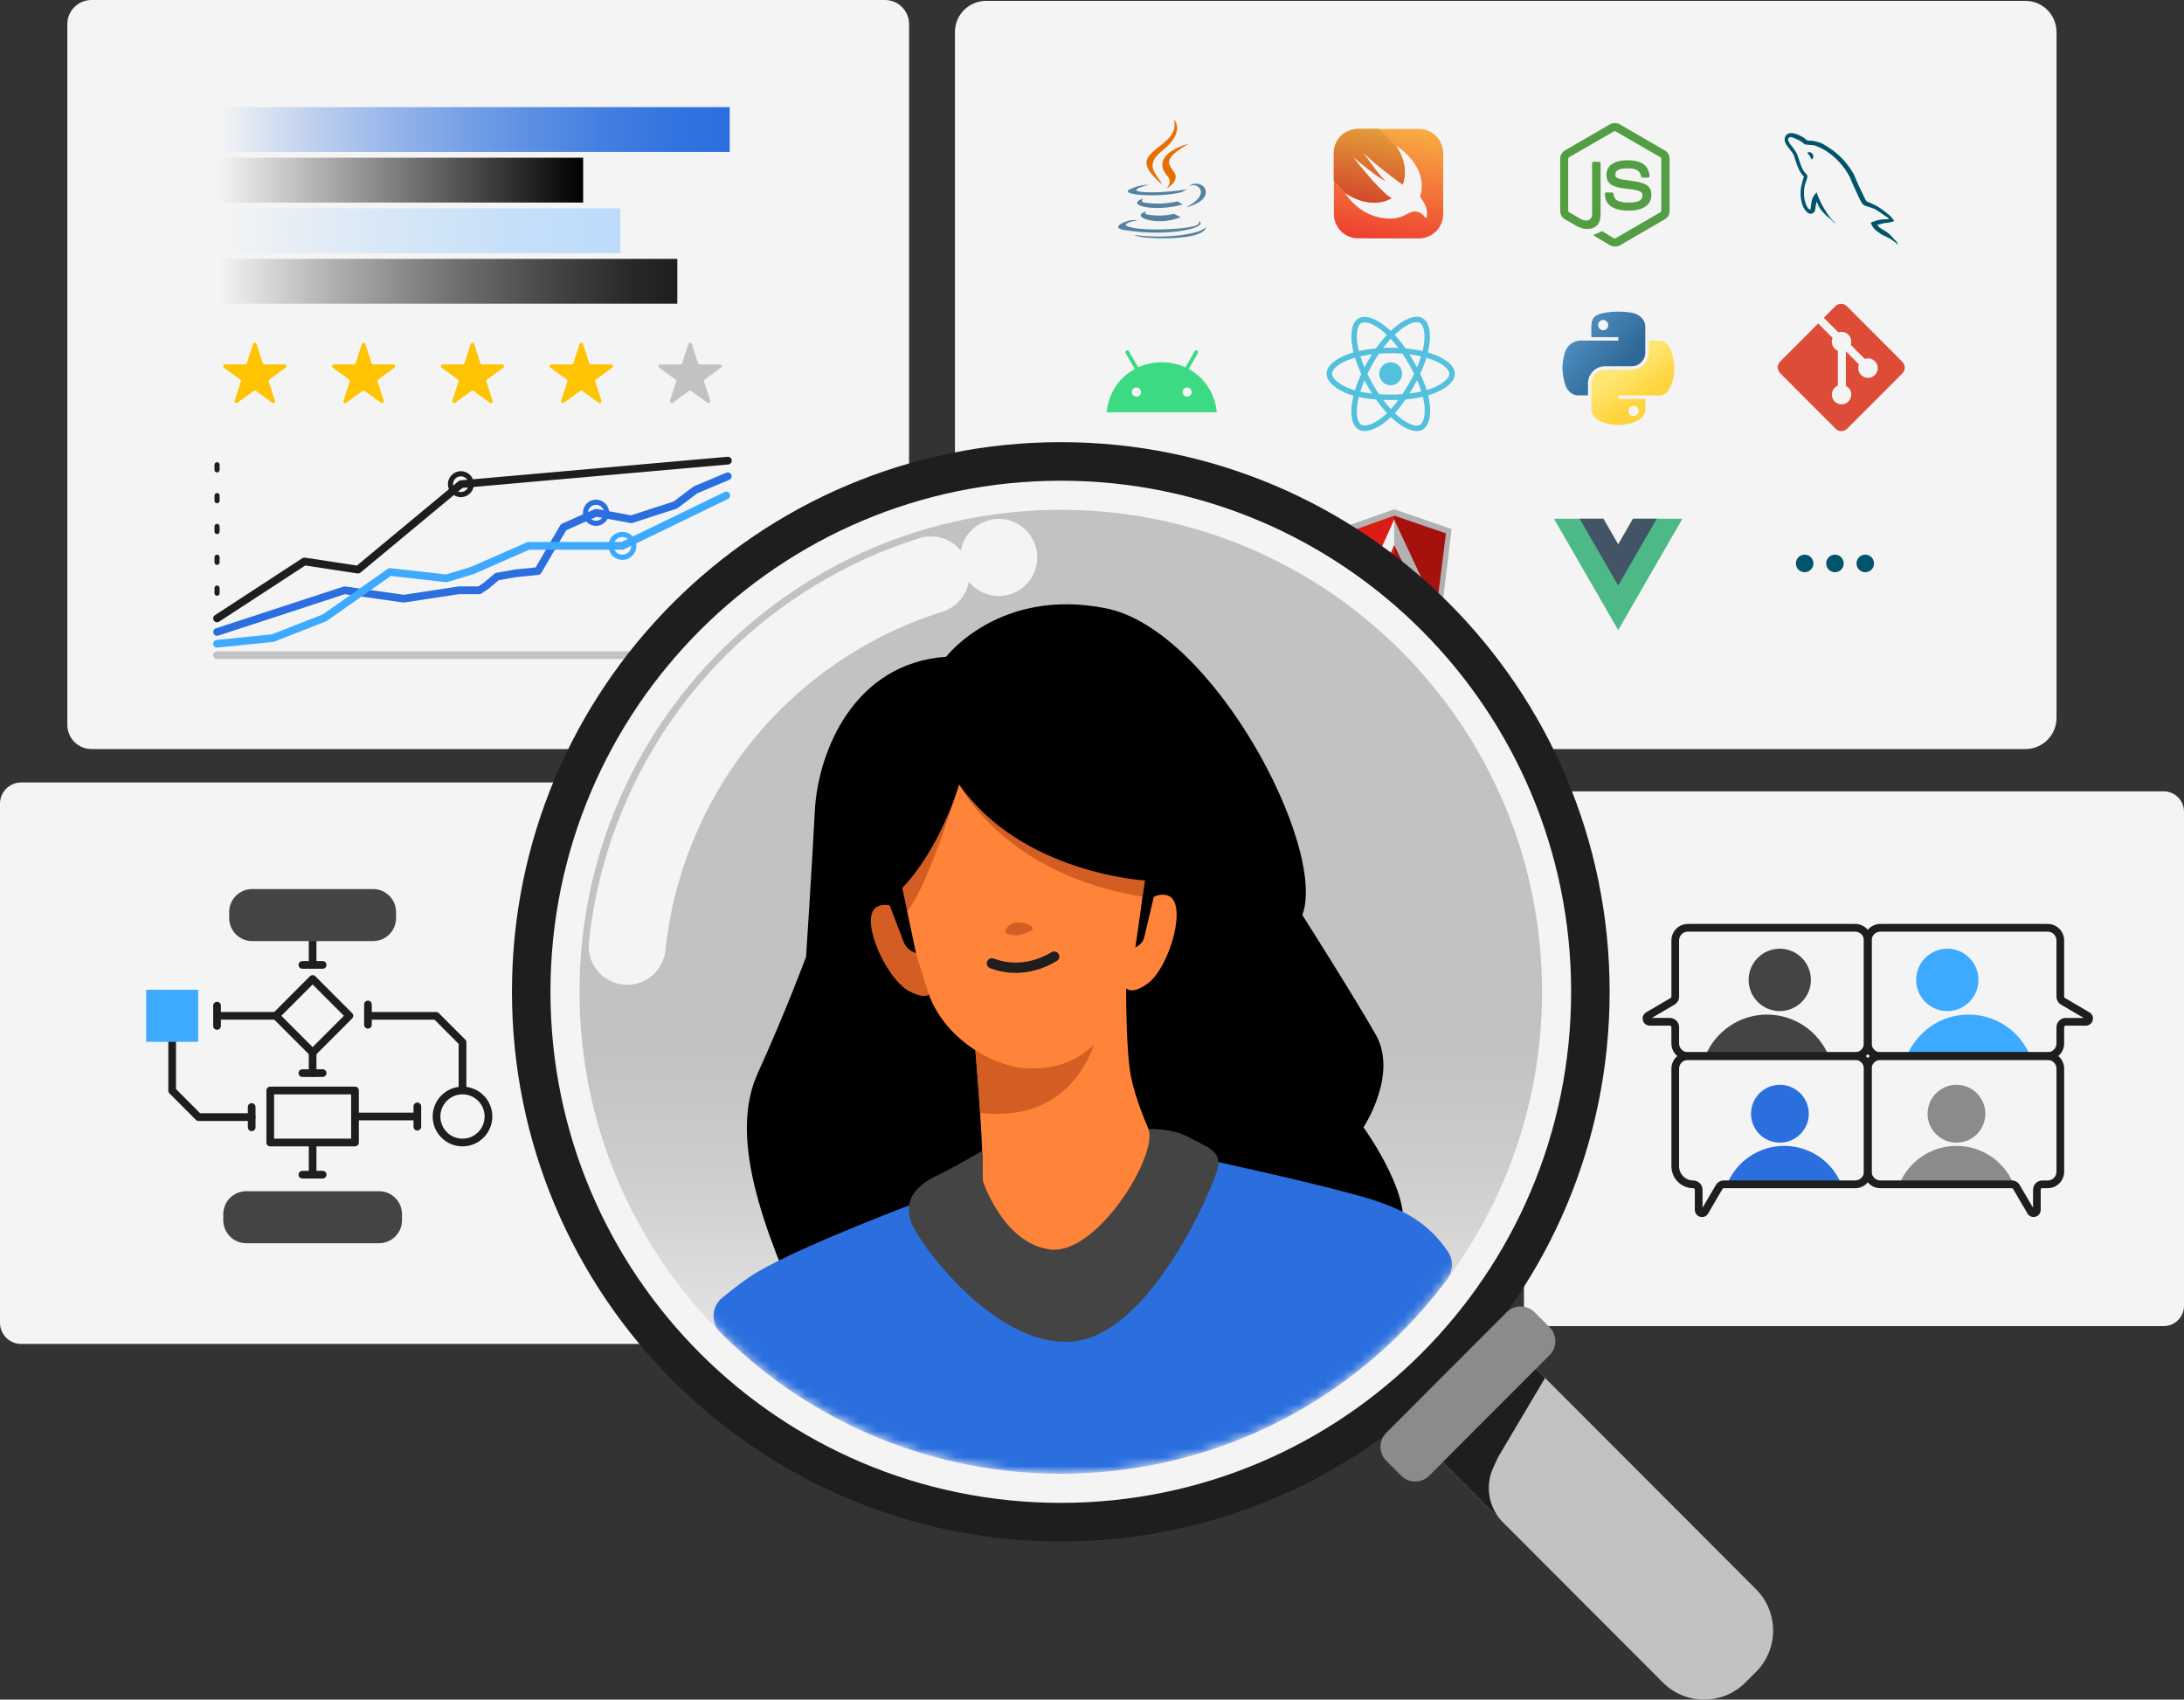 <svg width="248" height="193" viewBox="0 0 248 193" fill="none" xmlns="http://www.w3.org/2000/svg">
<rect x="0" y="0" width="248" height="193" fill="#333333" stroke="none"/>
<g clip-path="url(#clip0_3823_3520)">
<path d="M245.691 89.86H175.357C174.082 89.86 173.049 90.895 173.049 92.172V148.273C173.049 149.55 174.082 150.585 175.357 150.585H245.691C246.966 150.585 248 149.55 248 148.273V92.172C248 90.895 246.966 89.86 245.691 89.86Z" fill="#F4F4F4"/>
<path d="M74.915 88.853H2.404C1.076 88.853 0 89.93 0 91.26V150.205C0 151.535 1.076 152.612 2.404 152.612H74.915C76.243 152.612 77.319 151.535 77.319 150.205V91.26C77.319 89.93 76.243 88.853 74.915 88.853Z" fill="#F4F4F4"/>
<path d="M100.489 0H10.385C8.872 0 7.646 1.228 7.646 2.743V82.315C7.646 83.83 8.872 85.058 10.385 85.058H100.489C102.002 85.058 103.229 83.83 103.229 82.315V2.743C103.229 1.228 102.002 0 100.489 0Z" fill="#F4F4F4"/>
<path d="M82.653 74.839H24.646C24.403 74.839 24.21 74.643 24.21 74.402C24.21 74.162 24.406 73.966 24.646 73.966H82.653C82.895 73.966 83.089 74.162 83.089 74.402C83.089 74.643 82.893 74.839 82.653 74.839Z" fill="#C2C2C2"/>
<path d="M29.126 39.057L29.836 41.24C29.864 41.325 29.941 41.382 30.029 41.382H32.322C32.521 41.382 32.601 41.635 32.441 41.751L30.586 43.1C30.514 43.151 30.486 43.245 30.511 43.327L31.221 45.51C31.283 45.699 31.066 45.853 30.906 45.737L29.052 44.389C28.979 44.337 28.884 44.337 28.812 44.389L26.957 45.737C26.797 45.853 26.583 45.696 26.642 45.51L27.352 43.327C27.38 43.242 27.349 43.151 27.277 43.1L25.422 41.751C25.262 41.635 25.345 41.382 25.541 41.382H27.834C27.922 41.382 28.002 41.325 28.027 41.24L28.737 39.057C28.799 38.869 29.064 38.869 29.124 39.057H29.126Z" fill="#FFC401"/>
<path d="M41.484 39.057L42.193 41.24C42.221 41.325 42.299 41.382 42.386 41.382H44.68C44.878 41.382 44.958 41.635 44.798 41.751L42.944 43.1C42.871 43.151 42.843 43.245 42.869 43.327L43.578 45.51C43.64 45.699 43.423 45.853 43.264 45.737L41.409 44.389C41.337 44.337 41.241 44.337 41.169 44.389L39.315 45.737C39.155 45.853 38.941 45.696 39 45.51L39.709 43.327C39.737 43.242 39.707 43.151 39.634 43.1L37.78 41.751C37.62 41.635 37.702 41.382 37.898 41.382H40.191C40.279 41.382 40.359 41.325 40.385 41.24L41.094 39.057C41.156 38.869 41.422 38.869 41.481 39.057H41.484Z" fill="#FFC401"/>
<path d="M53.842 39.057L54.551 41.24C54.58 41.325 54.657 41.382 54.745 41.382H57.038C57.237 41.382 57.316 41.635 57.157 41.751L55.302 43.1C55.23 43.151 55.202 43.245 55.227 43.327L55.937 45.51C55.998 45.699 55.782 45.853 55.622 45.737L53.767 44.389C53.695 44.337 53.6 44.337 53.528 44.389L51.673 45.737C51.513 45.853 51.299 45.696 51.358 45.51L52.068 43.327C52.096 43.242 52.065 43.151 51.993 43.1L50.138 41.751C49.978 41.635 50.061 41.382 50.257 41.382H52.55C52.638 41.382 52.718 41.325 52.743 41.24L53.453 39.057C53.515 38.869 53.78 38.869 53.84 39.057H53.842Z" fill="#FFC401"/>
<path d="M66.201 39.057L66.911 41.24C66.939 41.325 67.017 41.382 67.104 41.382H69.397C69.596 41.382 69.676 41.635 69.516 41.751L67.661 43.1C67.589 43.151 67.561 43.245 67.587 43.327L68.296 45.51C68.358 45.699 68.141 45.853 67.981 45.737L66.127 44.389C66.055 44.337 65.959 44.337 65.887 44.389L64.032 45.737C63.872 45.853 63.658 45.696 63.718 45.51L64.427 43.327C64.455 43.242 64.424 43.151 64.352 43.1L62.498 41.751C62.338 41.635 62.42 41.382 62.616 41.382H64.909C64.997 41.382 65.077 41.325 65.103 41.24L65.812 39.057C65.874 38.869 66.14 38.869 66.199 39.057H66.201Z" fill="#FFC401"/>
<path d="M78.56 39.057L79.269 41.24C79.298 41.325 79.375 41.382 79.463 41.382H81.756C81.954 41.382 82.034 41.635 81.874 41.751L80.02 43.1C79.948 43.151 79.919 43.245 79.945 43.327L80.654 45.51C80.716 45.699 80.5 45.853 80.34 45.737L78.485 44.389C78.413 44.337 78.317 44.337 78.245 44.389L76.391 45.737C76.231 45.853 76.017 45.696 76.076 45.51L76.785 43.327C76.814 43.242 76.783 43.151 76.71 43.1L74.856 41.751C74.696 41.635 74.779 41.382 74.975 41.382H77.268C77.355 41.382 77.435 41.325 77.461 41.24L78.17 39.057C78.232 38.869 78.498 38.869 78.557 39.057H78.56Z" fill="#C2C2C2"/>
<path d="M229.996 0.101H111.965C110.016 0.101 108.437 1.683 108.437 3.635V81.524C108.437 83.476 110.016 85.058 111.965 85.058H229.996C231.945 85.058 233.525 83.476 233.525 81.524V3.635C233.525 1.683 231.945 0.101 229.996 0.101Z" fill="#F4F4F4"/>
<path d="M162.613 40.173C162.461 40.121 162.306 40.072 162.144 40.026C162.169 39.917 162.195 39.812 162.216 39.706C162.572 37.98 162.34 36.59 161.545 36.133C160.784 35.694 159.544 36.151 158.287 37.246C158.166 37.352 158.045 37.464 157.924 37.58C157.844 37.502 157.764 37.427 157.681 37.358C156.366 36.187 155.048 35.694 154.256 36.154C153.497 36.593 153.273 37.9 153.59 39.535C153.621 39.693 153.657 39.855 153.699 40.018C153.513 40.072 153.332 40.127 153.16 40.189C151.617 40.726 150.632 41.571 150.632 42.446C150.632 43.322 151.689 44.257 153.296 44.807C153.423 44.851 153.554 44.893 153.691 44.931C153.647 45.11 153.608 45.283 153.577 45.453C153.273 47.06 153.51 48.336 154.269 48.773C155.05 49.224 156.363 48.76 157.64 47.641C157.741 47.553 157.841 47.458 157.944 47.359C158.076 47.486 158.207 47.608 158.339 47.719C159.577 48.785 160.8 49.217 161.555 48.778C162.337 48.326 162.59 46.954 162.26 45.288C162.234 45.161 162.205 45.029 162.172 44.898C162.265 44.869 162.355 44.843 162.443 44.812C164.112 44.257 165.2 43.363 165.2 42.446C165.2 41.529 164.184 40.718 162.61 40.176L162.613 40.173ZM158.697 37.714C159.773 36.776 160.779 36.407 161.236 36.67C161.723 36.952 161.914 38.089 161.607 39.577C161.586 39.672 161.566 39.768 161.543 39.866C160.939 39.726 160.281 39.623 159.595 39.558C159.195 38.987 158.78 38.468 158.365 38.019C158.476 37.91 158.589 37.807 158.7 37.711L158.697 37.714ZM155.267 42.457C155.455 42.064 155.662 41.671 155.886 41.281C156.11 40.891 156.348 40.514 156.593 40.155C157.026 40.121 157.47 40.106 157.919 40.106C158.37 40.106 158.814 40.124 159.247 40.155C159.487 40.512 159.724 40.886 159.948 41.276C160.178 41.671 160.387 42.062 160.575 42.446C160.387 42.836 160.178 43.232 159.948 43.627C159.721 44.022 159.487 44.399 159.249 44.756C158.816 44.787 158.37 44.802 157.916 44.802C157.462 44.802 157.021 44.789 156.598 44.761C156.35 44.399 156.113 44.022 155.886 43.629C155.662 43.239 155.453 42.847 155.264 42.454L155.267 42.457ZM154.937 43.19C155.068 43.444 155.205 43.694 155.349 43.945C155.497 44.2 155.649 44.451 155.806 44.694C155.329 44.639 154.88 44.567 154.465 44.477C154.594 44.061 154.751 43.629 154.937 43.188V43.19ZM154.937 41.726C154.756 41.294 154.601 40.873 154.475 40.462C154.89 40.37 155.334 40.292 155.796 40.235C155.644 40.473 155.494 40.718 155.349 40.969C155.205 41.219 155.068 41.47 154.939 41.723L154.937 41.726ZM160.49 43.942C160.64 43.684 160.779 43.425 160.913 43.17C161.107 43.614 161.272 44.043 161.403 44.453C160.98 44.549 160.524 44.627 160.044 44.686C160.196 44.446 160.343 44.198 160.49 43.945V43.942ZM160.905 41.726C160.774 41.475 160.635 41.222 160.488 40.966C160.343 40.716 160.196 40.473 160.044 40.238C160.508 40.297 160.954 40.375 161.372 40.47C161.246 40.873 161.091 41.294 160.905 41.726ZM157.924 38.468C158.21 38.778 158.499 39.127 158.78 39.504C158.496 39.491 158.207 39.483 157.916 39.483C157.624 39.483 157.341 39.491 157.06 39.504C157.343 39.13 157.632 38.783 157.924 38.468ZM154.568 36.691C155.055 36.41 156.134 36.812 157.269 37.822C157.341 37.887 157.413 37.954 157.488 38.024C157.065 38.479 156.647 38.998 156.247 39.561C155.561 39.626 154.906 39.726 154.302 39.863C154.264 39.711 154.23 39.561 154.202 39.414C153.928 38.014 154.109 36.957 154.568 36.691ZM153.859 44.327C153.735 44.291 153.614 44.255 153.5 44.213C152.791 43.97 152.203 43.655 151.8 43.309C151.439 42.999 151.256 42.692 151.256 42.441C151.256 41.909 152.048 41.232 153.366 40.773C153.526 40.716 153.694 40.664 153.866 40.615C154.049 41.209 154.287 41.829 154.576 42.457C154.284 43.095 154.042 43.725 153.856 44.324L153.859 44.327ZM157.23 47.168C156.665 47.664 156.097 48.013 155.6 48.191C155.151 48.349 154.795 48.354 154.578 48.23C154.119 47.964 153.928 46.941 154.189 45.567C154.22 45.409 154.253 45.249 154.295 45.084C154.89 45.215 155.551 45.311 156.257 45.368C156.66 45.936 157.083 46.458 157.508 46.915C157.416 47.006 157.323 47.091 157.23 47.171V47.168ZM157.942 46.463C157.648 46.145 157.354 45.791 157.065 45.412C157.343 45.422 157.627 45.427 157.916 45.427C158.205 45.427 158.507 45.42 158.796 45.407C158.512 45.791 158.225 46.145 157.939 46.461L157.942 46.463ZM161.72 47.331C161.633 47.799 161.46 48.111 161.243 48.238C160.784 48.504 159.801 48.158 158.744 47.246C158.623 47.14 158.501 47.029 158.378 46.913C158.788 46.463 159.198 45.941 159.598 45.36C160.302 45.298 160.967 45.195 161.571 45.055C161.602 45.174 161.628 45.293 161.651 45.409C161.798 46.145 161.819 46.812 161.72 47.334V47.331ZM162.249 44.218C162.169 44.244 162.087 44.27 162.004 44.296C161.821 43.712 161.571 43.09 161.267 42.449C161.558 41.821 161.795 41.209 161.976 40.628C162.125 40.672 162.27 40.716 162.409 40.765C163.758 41.23 164.578 41.917 164.578 42.446C164.578 43.01 163.691 43.743 162.249 44.221V44.218Z" fill="#53C0DD"/>
<path d="M157.918 43.746C158.635 43.746 159.218 43.162 159.218 42.444C159.218 41.726 158.635 41.142 157.918 41.142C157.201 41.142 156.618 41.726 156.618 42.444C156.618 43.162 157.201 43.746 157.918 43.746Z" fill="#53C0DD"/>
<path d="M151.723 16.215C151.932 15.778 152.257 15.393 152.659 15.122C153.072 14.84 153.557 14.675 154.052 14.652C154.101 14.641 154.153 14.641 154.207 14.641H154.191C152.672 14.641 151.444 15.876 151.444 17.398V20.531L151.465 20.552V17.405C151.455 16.992 151.542 16.584 151.723 16.215Z" fill="url(#paint0_linear_3823_3520)"/>
<path d="M152.874 22.143C152.889 22.163 152.905 22.181 152.92 22.202C152.791 22.021 152.727 21.908 152.727 21.908C155.861 23.974 158.001 22.51 158.001 22.51C156.591 21.688 153.586 17.762 153.586 17.762C156.201 19.994 157.331 20.58 157.331 20.58C156.658 20.022 154.764 17.289 154.764 17.289C156.278 18.826 159.286 20.967 159.286 20.967C160.106 18.689 158.597 16.654 158.479 16.496C158.471 16.491 158.466 16.486 158.458 16.48L156.642 14.633H154.207C154.153 14.633 154.101 14.633 154.052 14.644C153.557 14.667 153.072 14.832 152.66 15.114C152.257 15.385 151.932 15.77 151.723 16.207C151.543 16.576 151.458 16.984 151.465 17.398V20.544L152.727 21.908C152.77 21.985 152.819 22.063 152.871 22.135L152.874 22.143Z" fill="url(#paint1_linear_3823_3520)"/>
<path d="M152.874 22.143C152.889 22.163 152.905 22.181 152.92 22.202C152.791 22.021 152.727 21.908 152.727 21.908C155.861 23.974 158.001 22.51 158.001 22.51C156.591 21.688 153.586 17.762 153.586 17.762C156.201 19.994 157.331 20.58 157.331 20.58C156.658 20.022 154.764 17.289 154.764 17.289C156.278 18.826 159.286 20.967 159.286 20.967C160.106 18.689 158.597 16.654 158.479 16.496C158.471 16.491 158.466 16.486 158.458 16.48L156.642 14.633H154.207C154.153 14.633 154.101 14.633 154.052 14.644C153.557 14.667 153.072 14.832 152.66 15.114C152.257 15.385 151.932 15.77 151.723 16.207C151.543 16.576 151.458 16.984 151.465 17.398V20.544L152.727 21.908C152.77 21.985 152.819 22.063 152.871 22.135L152.874 22.143Z" fill="url(#paint2_linear_3823_3520)"/>
<path d="M183.37 27.996C183.177 27.996 182.996 27.945 182.831 27.854L181.121 26.836C180.863 26.694 180.992 26.643 181.069 26.617C181.417 26.501 181.482 26.475 181.84 26.268C181.879 26.242 181.931 26.255 181.969 26.281L183.282 27.066C183.334 27.092 183.398 27.092 183.437 27.066L188.567 24.09C188.619 24.065 188.645 24.013 188.645 23.948V18.012C188.645 17.948 188.619 17.896 188.567 17.87L183.437 14.907C183.385 14.882 183.321 14.882 183.282 14.907L178.152 17.87C178.1 17.896 178.075 17.961 178.075 18.012V23.948C178.075 24 178.1 24.065 178.152 24.09L179.553 24.902C180.311 25.289 180.788 24.837 180.788 24.387V18.529C180.788 18.451 180.853 18.374 180.943 18.374H181.598C181.675 18.374 181.753 18.439 181.753 18.529V24.387C181.753 25.405 181.201 25.997 180.236 25.997C179.939 25.997 179.71 25.997 179.052 25.674L177.703 24.902C177.368 24.708 177.164 24.349 177.164 23.961V18.025C177.164 17.638 177.37 17.279 177.703 17.085L182.833 14.109C183.156 13.928 183.592 13.928 183.914 14.109L189.045 17.085C189.38 17.279 189.584 17.638 189.584 18.025V23.961C189.584 24.349 189.377 24.708 189.045 24.902L183.914 27.877C183.747 27.955 183.553 27.994 183.375 27.994L183.37 27.996ZM184.951 23.915C182.702 23.915 182.238 22.884 182.238 22.009C182.238 21.931 182.302 21.854 182.392 21.854H183.06C183.138 21.854 183.202 21.905 183.202 21.983C183.306 22.665 183.602 23 184.964 23C186.045 23 186.507 22.755 186.507 22.176C186.507 21.841 186.378 21.598 184.693 21.43C183.293 21.288 182.418 20.98 182.418 19.859C182.418 18.816 183.293 18.198 184.758 18.198C186.403 18.198 187.213 18.764 187.316 20.001C187.316 20.04 187.304 20.079 187.278 20.118C187.252 20.143 187.213 20.169 187.175 20.169H186.507C186.442 20.169 186.378 20.118 186.365 20.053C186.21 19.345 185.813 19.113 184.758 19.113C183.574 19.113 183.432 19.526 183.432 19.833C183.432 20.208 183.6 20.322 185.194 20.528C186.775 20.735 187.52 21.029 187.52 22.138C187.507 23.272 186.581 23.915 184.949 23.915H184.951Z" fill="#539D43"/>
<path d="M183.7 35.392C183.176 35.392 182.676 35.438 182.235 35.516C180.938 35.746 180.703 36.226 180.703 37.112V38.282H183.767V38.672H179.552C178.663 38.672 177.881 39.21 177.639 40.227C177.357 41.395 177.345 42.126 177.639 43.345C177.855 44.255 178.376 44.9 179.266 44.9H180.319V43.498C180.319 42.485 181.193 41.591 182.232 41.591H185.294C186.145 41.591 186.826 40.889 186.826 40.031V37.109C186.826 36.278 186.125 35.653 185.294 35.513C184.768 35.425 184.221 35.387 183.697 35.389L183.7 35.392ZM182.044 36.332C182.361 36.332 182.619 36.596 182.619 36.918C182.619 37.241 182.361 37.502 182.044 37.502C181.727 37.502 181.469 37.241 181.469 36.918C181.469 36.596 181.727 36.332 182.044 36.332Z" fill="url(#paint3_linear_3823_3520)"/>
<path d="M187.211 38.672V40.036C187.211 41.093 186.316 41.981 185.297 41.981H182.235C181.397 41.981 180.703 42.7 180.703 43.542V46.463C180.703 47.295 181.425 47.783 182.235 48.023C183.205 48.31 184.136 48.362 185.297 48.023C186.068 47.799 186.829 47.349 186.829 46.463V45.293H183.767V44.903H188.361C189.251 44.903 189.584 44.28 189.893 43.348C190.213 42.387 190.2 41.462 189.893 40.23C189.674 39.341 189.254 38.675 188.361 38.675H187.211V38.672ZM185.49 46.073C185.808 46.073 186.066 46.334 186.066 46.657C186.066 46.98 185.808 47.243 185.49 47.243C185.173 47.243 184.915 46.98 184.915 46.657C184.915 46.334 185.173 46.073 185.49 46.073Z" fill="url(#paint4_linear_3823_3520)"/>
<path d="M158.324 57.831L151.853 60.112L152.874 68.603L158.329 71.605L163.813 68.562L164.834 60.071L158.322 57.831H158.324Z" fill="#B2B2B2"/>
<path d="M164.192 60.565L158.312 58.555V70.889L163.241 68.156L164.192 60.562V60.565Z" fill="#A5120D"/>
<path d="M152.58 60.601L153.457 68.195L158.311 70.892V58.557L152.583 60.603L152.58 60.601Z" fill="#DC1B16"/>
<path d="M159.928 65.121L158.308 65.881H156.601L155.798 67.89L154.308 67.919L158.308 59.004L159.928 65.124V65.121ZM159.771 64.739L158.319 61.861L157.127 64.69H158.308L159.771 64.739Z" fill="#F1F1F1"/>
<path d="M158.309 59.002L158.319 61.859L159.671 64.69H158.311V65.876H160.186L161.066 67.914L162.495 67.939L158.309 58.999V59.002Z" fill="#B2B2B2"/>
<path d="M134.798 45.042C134.511 45.042 134.277 44.807 134.277 44.521C134.277 44.234 134.509 43.999 134.798 43.999C135.087 43.999 135.319 44.231 135.319 44.521C135.319 44.81 135.087 45.042 134.798 45.042ZM129.048 45.042C128.762 45.042 128.527 44.807 128.527 44.521C128.527 44.234 128.759 43.999 129.048 43.999C129.337 43.999 129.569 44.231 129.569 44.521C129.569 44.81 129.337 45.042 129.048 45.042ZM134.986 41.904L136.025 40.101C136.085 39.998 136.049 39.866 135.945 39.804C135.842 39.744 135.711 39.781 135.649 39.884L134.596 41.71C133.792 41.343 132.886 41.137 131.922 41.137C130.957 41.137 130.052 41.341 129.247 41.71L128.194 39.884C128.135 39.781 128.004 39.744 127.898 39.804C127.795 39.863 127.759 39.995 127.818 40.101L128.857 41.904C127.072 42.875 125.85 44.686 125.672 46.825H138.166C137.988 44.686 136.766 42.875 134.981 41.904" fill="#3DDA84"/>
<path d="M130.18 24.003C130.18 24.003 129.664 24.302 130.547 24.406C131.617 24.527 132.164 24.512 133.34 24.287C133.34 24.287 133.65 24.48 134.083 24.651C131.442 25.785 128.104 24.587 130.178 24.005M129.855 22.525C129.855 22.525 129.278 22.954 130.16 23.044C131.302 23.163 132.205 23.171 133.766 22.871C133.766 22.871 133.982 23.091 134.32 23.21C131.127 24.145 127.567 23.285 129.853 22.523" fill="#5381A0"/>
<path d="M132.579 20.014C133.229 20.766 132.409 21.44 132.409 21.44C132.409 21.44 134.062 20.585 133.304 19.516C132.594 18.519 132.05 18.023 134.993 16.313C134.993 16.313 130.374 17.467 132.579 20.014Z" fill="#E66F00"/>
<path d="M136.074 25.098C136.074 25.098 136.456 25.413 135.654 25.656C134.129 26.118 129.306 26.258 127.967 25.674C127.485 25.465 128.388 25.173 128.674 25.111C128.971 25.046 129.138 25.059 129.138 25.059C128.602 24.682 125.677 25.8 127.653 26.121C133.038 26.997 137.472 25.726 136.074 25.095M130.428 20.988C130.428 20.988 127.975 21.572 129.559 21.784C130.227 21.874 131.56 21.853 132.803 21.75C133.82 21.665 134.839 21.482 134.839 21.482C134.839 21.482 134.48 21.634 134.222 21.812C131.73 22.468 126.92 22.163 128.305 21.492C129.476 20.924 130.43 20.988 130.43 20.988M134.831 23.452C137.364 22.135 136.193 20.869 135.375 21.04C135.174 21.081 135.086 21.117 135.086 21.117C135.086 21.117 135.161 21.001 135.303 20.949C136.92 20.381 138.163 22.628 134.782 23.52C134.782 23.52 134.821 23.483 134.833 23.452" fill="#5381A0"/>
<path d="M133.301 13.551C133.301 13.551 134.704 14.957 131.97 17.116C129.78 18.849 131.47 19.836 131.97 20.965C130.691 19.81 129.752 18.792 130.381 17.844C131.305 16.455 133.866 15.78 133.301 13.549" fill="#E66F00"/>
<path d="M130.678 27.025C133.108 27.18 136.84 26.94 136.931 25.788C136.931 25.788 136.76 26.224 134.921 26.57C132.847 26.96 130.289 26.916 128.77 26.666C128.77 26.666 129.079 26.924 130.678 27.025Z" fill="#5381A0"/>
<path d="M136.173 67.392L129.268 71.496L138.208 70.889L138.896 61.861L136.173 67.389V67.392Z" fill="url(#paint5_linear_3823_3520)"/>
<path d="M138.22 70.884L137.451 65.573L135.359 68.34L138.22 70.884Z" fill="url(#paint6_linear_3823_3520)"/>
<path d="M138.231 70.884L132.603 70.442L129.296 71.486L138.231 70.884Z" fill="url(#paint7_linear_3823_3520)"/>
<path d="M129.306 71.489L130.711 66.875L127.616 67.537L129.303 71.486L129.306 71.489Z" fill="url(#paint8_linear_3823_3520)"/>
<path d="M135.36 68.358L134.065 63.282L130.361 66.759L135.358 68.358H135.36Z" fill="url(#paint9_linear_3823_3520)"/>
<path d="M138.602 63.352L135.102 60.49L134.127 63.646L138.602 63.354V63.352Z" fill="url(#paint10_linear_3823_3520)"/>
<path d="M136.964 59.469L134.905 60.608L133.605 59.454L136.964 59.469Z" fill="url(#paint11_linear_3823_3520)"/>
<path d="M126.802 69.084L127.663 67.508L126.967 65.633L126.802 69.084Z" fill="url(#paint12_linear_3823_3520)"/>
<path d="M126.92 65.573L127.622 67.567L130.67 66.883L134.152 63.641L135.135 60.516L133.588 59.42L130.957 60.407C130.129 61.179 128.519 62.706 128.462 62.734C128.406 62.763 127.4 64.664 126.92 65.573Z" fill="white"/>
<path d="M129.386 61.993C131.181 60.211 133.497 59.157 134.387 60.053C135.274 60.952 134.333 63.132 132.538 64.917C130.743 66.7 128.455 67.813 127.567 66.914C126.677 66.018 127.591 63.775 129.388 61.993H129.386Z" fill="url(#paint13_linear_3823_3520)"/>
<path d="M129.306 71.486L130.701 66.857L135.334 68.348C133.657 69.921 131.795 71.251 129.306 71.486Z" fill="url(#paint14_linear_3823_3520)"/>
<path d="M134.16 63.633L135.349 68.353C136.75 66.88 138.006 65.294 138.62 63.336L134.16 63.636V63.633Z" fill="url(#paint15_linear_3823_3520)"/>
<path d="M138.61 63.357C139.087 61.918 139.195 59.854 136.951 59.472L135.109 60.49L138.61 63.357Z" fill="url(#paint16_linear_3823_3520)"/>
<path d="M126.801 69.063C126.868 71.437 128.579 71.473 129.306 71.494L127.622 67.557L126.799 69.063H126.801Z" fill="#9D1209"/>
<path d="M134.168 63.641C135.243 64.302 137.41 65.633 137.454 65.656C137.521 65.695 138.387 64.194 138.583 63.344L134.165 63.639L134.168 63.641Z" fill="url(#paint17_radial_3823_3520)"/>
<path d="M130.699 66.857L132.564 70.461C133.668 69.861 134.53 69.133 135.321 68.35L130.699 66.857Z" fill="url(#paint18_radial_3823_3520)"/>
<path d="M127.617 67.562L127.354 70.714C127.851 71.396 128.537 71.455 129.257 71.401C128.736 70.104 127.697 67.508 127.617 67.562Z" fill="url(#paint19_linear_3823_3520)"/>
<path d="M135.097 60.497L138.803 61.019C138.605 60.18 137.998 59.637 136.964 59.469L135.099 60.497H135.097Z" fill="url(#paint20_linear_3823_3520)"/>
<path d="M216.016 41.082L209.72 34.777C209.359 34.413 208.771 34.413 208.407 34.777L207.099 36.087L208.758 37.748C209.142 37.618 209.586 37.704 209.893 38.011C210.202 38.321 210.288 38.768 210.156 39.155L211.755 40.757C212.142 40.623 212.588 40.71 212.898 41.02C213.329 41.452 213.329 42.152 212.898 42.586C212.467 43.017 211.768 43.017 211.335 42.586C211.01 42.26 210.93 41.782 211.095 41.382L209.604 39.889V43.818C209.712 43.872 209.81 43.942 209.895 44.027C210.326 44.459 210.326 45.159 209.895 45.593C209.465 46.024 208.763 46.024 208.332 45.593C207.902 45.159 207.902 44.459 208.332 44.027C208.436 43.924 208.559 43.841 208.693 43.787V39.822C208.557 39.768 208.436 39.685 208.332 39.582C208.005 39.254 207.927 38.773 208.095 38.373L206.46 36.735L202.142 41.059C201.778 41.423 201.778 42.012 202.142 42.374L208.438 48.679C208.802 49.044 209.387 49.044 209.751 48.679L216.016 42.405C216.38 42.041 216.38 41.452 216.016 41.09" fill="#DD4C36"/>
<path d="M214.497 24.896C213.798 24.878 213.254 24.948 212.8 25.142C212.669 25.194 212.46 25.194 212.442 25.361C212.511 25.431 212.522 25.545 212.581 25.643C212.687 25.819 212.87 26.054 213.035 26.178C213.218 26.317 213.404 26.459 213.595 26.581C213.935 26.79 214.322 26.914 214.655 27.123C214.848 27.244 215.039 27.405 215.233 27.534C215.328 27.604 215.39 27.717 215.514 27.761V27.735C215.452 27.655 215.434 27.542 215.374 27.454C215.287 27.366 215.199 27.288 215.111 27.201C214.858 26.86 214.541 26.56 214.201 26.315C213.92 26.121 213.308 25.86 213.195 25.535C213.195 25.535 213.187 25.527 213.177 25.516C213.37 25.498 213.597 25.429 213.78 25.377C214.077 25.297 214.35 25.315 214.655 25.237C214.794 25.201 214.936 25.157 215.075 25.113V25.033C214.918 24.876 214.804 24.666 214.637 24.517C214.19 24.132 213.7 23.755 213.192 23.44C212.921 23.264 212.571 23.15 212.282 23C212.176 22.949 212.001 22.92 211.941 22.835C211.784 22.641 211.696 22.388 211.583 22.161C211.33 21.678 211.085 21.143 210.866 20.637C210.708 20.296 210.613 19.952 210.419 19.637C209.519 18.147 208.539 17.245 207.033 16.359C206.708 16.176 206.323 16.096 205.913 16C205.694 15.992 205.475 15.974 205.258 15.964C205.119 15.902 204.977 15.737 204.856 15.656C204.358 15.341 203.071 14.657 202.702 15.561C202.465 16.132 203.053 16.692 203.254 16.982C203.404 17.183 203.594 17.41 203.7 17.638C203.762 17.788 203.78 17.945 203.839 18.103C203.979 18.488 204.11 18.919 204.293 19.278C204.389 19.462 204.495 19.655 204.618 19.821C204.688 19.916 204.812 19.96 204.838 20.118C204.716 20.293 204.706 20.557 204.637 20.774C204.322 21.763 204.443 22.99 204.889 23.718C205.029 23.938 205.361 24.419 205.808 24.235C206.202 24.078 206.114 23.579 206.228 23.14C206.254 23.034 206.236 22.964 206.29 22.895V22.913C206.414 23.158 206.535 23.396 206.648 23.641C206.919 24.07 207.391 24.517 207.786 24.816C207.995 24.974 208.162 25.245 208.426 25.343V25.317H208.408C208.356 25.237 208.276 25.204 208.206 25.142C208.049 24.984 207.874 24.791 207.752 24.615C207.386 24.124 207.061 23.582 206.772 23.021C206.633 22.75 206.509 22.45 206.396 22.179C206.344 22.073 206.344 21.916 206.256 21.864C206.125 22.058 205.931 22.223 205.836 22.46C205.671 22.838 205.653 23.303 205.591 23.783C205.555 23.791 205.573 23.783 205.555 23.801C205.274 23.731 205.178 23.442 205.072 23.197C204.809 22.574 204.765 21.575 204.992 20.856C205.054 20.673 205.317 20.094 205.212 19.919C205.16 19.753 204.985 19.655 204.887 19.523C204.773 19.358 204.649 19.146 204.572 18.963C204.363 18.472 204.257 17.93 204.03 17.439C203.925 17.212 203.741 16.974 203.592 16.765C203.427 16.527 203.241 16.362 203.11 16.08C203.066 15.985 203.004 15.827 203.073 15.721C203.091 15.651 203.125 15.626 203.197 15.607C203.311 15.512 203.636 15.633 203.749 15.688C204.074 15.819 204.345 15.941 204.616 16.127C204.737 16.215 204.869 16.38 205.026 16.424H205.209C205.49 16.486 205.805 16.442 206.065 16.519C206.53 16.669 206.95 16.886 207.327 17.124C208.472 17.852 209.419 18.886 210.056 20.12C210.161 20.322 210.205 20.505 210.301 20.717C210.484 21.146 210.711 21.585 210.897 22.006C211.08 22.417 211.255 22.838 211.518 23.181C211.65 23.365 212.173 23.463 212.411 23.558C212.586 23.639 212.857 23.708 213.014 23.804C213.311 23.987 213.61 24.199 213.889 24.401C214.028 24.506 214.466 24.726 214.492 24.899L214.497 24.896Z" fill="#00546B"/>
<path d="M205.57 17.281C205.421 17.281 205.318 17.299 205.212 17.325V17.343H205.23C205.3 17.483 205.423 17.581 205.511 17.702C205.581 17.842 205.643 17.984 205.712 18.123C205.72 18.116 205.73 18.105 205.73 18.105C205.854 18.017 205.913 17.878 205.913 17.666C205.862 17.604 205.852 17.545 205.808 17.483C205.756 17.395 205.643 17.351 205.57 17.281Z" fill="#00546B"/>
<path d="M185.435 58.904L183.751 61.825L182.067 58.904H176.459L183.751 71.551L191.043 58.904H185.435Z" fill="#4DB986"/>
<path d="M185.435 58.904L183.751 61.825L182.066 58.904H179.376L183.751 66.493L188.125 58.904H185.435Z" fill="#435466"/>
<path d="M204.922 64.979C205.472 64.979 205.918 64.533 205.918 63.982C205.918 63.431 205.472 62.985 204.922 62.985C204.373 62.985 203.927 63.431 203.927 63.982C203.927 64.533 204.373 64.979 204.922 64.979Z" fill="#00546B"/>
<path d="M208.366 64.979C208.916 64.979 209.361 64.533 209.361 63.982C209.361 63.431 208.916 62.985 208.366 62.985C207.816 62.985 207.37 63.431 207.37 63.982C207.37 64.533 207.816 64.979 208.366 64.979Z" fill="#00546B"/>
<path d="M211.807 64.979C212.357 64.979 212.802 64.533 212.802 63.982C212.802 63.431 212.357 62.985 211.807 62.985C211.257 62.985 210.811 63.431 210.811 63.982C210.811 64.533 211.257 64.979 211.807 64.979Z" fill="#00546B"/>
<path d="M35.499 109.701C35.257 109.701 35.063 109.505 35.063 109.265V106.219C35.063 105.976 35.26 105.783 35.499 105.783C35.739 105.783 35.935 105.979 35.935 106.219V109.265C35.935 109.507 35.739 109.701 35.499 109.701Z" fill="#1E1E1E"/>
<path d="M35.499 122.294C35.257 122.294 35.063 122.098 35.063 121.857V119.365C35.063 119.122 35.26 118.928 35.499 118.928C35.739 118.928 35.935 119.124 35.935 119.365V121.857C35.935 122.1 35.739 122.294 35.499 122.294Z" fill="#1E1E1E"/>
<path d="M35.499 133.613C35.257 133.613 35.063 133.417 35.063 133.177V130.087C35.063 129.845 35.26 129.651 35.499 129.651C35.739 129.651 35.935 129.847 35.935 130.087V133.177C35.935 133.42 35.739 133.613 35.499 133.613Z" fill="#1E1E1E"/>
<path d="M33.893 115.787H24.646C24.403 115.787 24.21 115.591 24.21 115.35C24.21 115.11 24.406 114.914 24.646 114.914H33.893C34.135 114.914 34.329 115.11 34.329 115.35C34.329 115.591 34.133 115.787 33.893 115.787Z" fill="#1E1E1E"/>
<path d="M52.518 125.167C52.275 125.167 52.082 124.97 52.082 124.73V118.536L49.34 115.79H41.783C41.54 115.79 41.347 115.593 41.347 115.353C41.347 115.113 41.543 114.917 41.783 114.917H49.521C49.637 114.917 49.748 114.963 49.83 115.046L52.83 118.05C52.913 118.133 52.959 118.244 52.959 118.36V124.735C52.959 124.978 52.763 125.172 52.523 125.172L52.518 125.167Z" fill="#1E1E1E"/>
<path d="M28.582 127.292H22.552C22.436 127.292 22.325 127.246 22.242 127.163L19.242 124.159C19.16 124.076 19.113 123.965 19.113 123.849V116.965C19.113 116.722 19.309 116.528 19.549 116.528C19.789 116.528 19.985 116.725 19.985 116.965V123.668L22.727 126.414H28.577C28.819 126.414 29.013 126.61 29.013 126.851C29.013 127.091 28.817 127.287 28.577 127.287L28.582 127.292Z" fill="#1E1E1E"/>
<path d="M42.363 100.957H28.636C27.194 100.957 26.025 102.128 26.025 103.571V104.251C26.025 105.694 27.194 106.865 28.636 106.865H42.363C43.805 106.865 44.973 105.694 44.973 104.251V103.571C44.973 102.128 43.805 100.957 42.363 100.957Z" fill="#444444"/>
<path d="M35.501 111.171L31.33 115.349L35.501 119.526L39.672 115.349L35.501 111.171Z" fill="#F4F4F4"/>
<path d="M35.5 119.964C35.389 119.964 35.275 119.92 35.19 119.835L31.019 115.658C30.849 115.487 30.849 115.211 31.019 115.038L35.19 110.861C35.36 110.691 35.636 110.691 35.809 110.861L39.98 115.038C40.15 115.208 40.15 115.485 39.98 115.658L35.809 119.835C35.724 119.92 35.613 119.964 35.5 119.964ZM31.948 115.348L35.5 118.905L39.051 115.348L35.5 111.791L31.948 115.348Z" fill="#1E1E1E"/>
<path d="M16.604 112.395V118.303H22.503V112.395H16.604Z" fill="#3EAAFF"/>
<path d="M25.352 137.881V138.56C25.352 140.004 26.521 141.174 27.963 141.174H43.039C44.481 141.174 45.65 140.004 45.65 138.56V137.881C45.65 136.437 44.481 135.267 43.039 135.267H27.963C26.521 135.267 25.352 136.437 25.352 137.881Z" fill="#444444"/>
<path d="M52.519 129.739C54.147 129.739 55.467 128.417 55.467 126.786C55.467 125.155 54.147 123.834 52.519 123.834C50.89 123.834 49.57 125.155 49.57 126.786C49.57 128.417 50.89 129.739 52.519 129.739Z" fill="#F4F4F4"/>
<path d="M52.519 130.175C50.651 130.175 49.132 128.654 49.132 126.784C49.132 124.913 50.651 123.392 52.519 123.392C54.386 123.392 55.905 124.913 55.905 126.784C55.905 128.654 54.386 130.175 52.519 130.175ZM52.519 124.268C51.133 124.268 50.006 125.396 50.006 126.784C50.006 128.171 51.133 129.3 52.519 129.3C53.904 129.3 55.031 128.171 55.031 126.784C55.031 125.396 53.904 124.268 52.519 124.268Z" fill="#1E1E1E"/>
<path d="M47.391 127.223H35.719C35.477 127.223 35.283 127.026 35.283 126.786C35.283 126.546 35.479 126.35 35.719 126.35H47.391C47.633 126.35 47.827 126.546 47.827 126.786C47.827 127.026 47.631 127.223 47.391 127.223Z" fill="#1E1E1E"/>
<path d="M30.686 123.831V129.739H40.313V123.831H30.686Z" fill="#F4F4F4"/>
<path d="M40.313 130.175H30.687C30.444 130.175 30.251 129.979 30.251 129.739V123.831C30.251 123.588 30.447 123.394 30.687 123.394H40.313C40.556 123.394 40.749 123.591 40.749 123.831V129.739C40.749 129.981 40.553 130.175 40.313 130.175ZM31.123 129.3H39.875V124.268H31.123V129.3Z" fill="#1E1E1E"/>
<path d="M36.64 122.294H34.336C34.094 122.294 33.9 122.098 33.9 121.857C33.9 121.617 34.096 121.421 34.336 121.421H36.64C36.882 121.421 37.076 121.617 37.076 121.857C37.076 122.098 36.88 122.294 36.64 122.294Z" fill="#1E1E1E"/>
<path d="M41.783 116.805C41.54 116.805 41.347 116.609 41.347 116.368V114.062C41.347 113.819 41.543 113.625 41.783 113.625C42.023 113.625 42.218 113.821 42.218 114.062V116.368C42.218 116.611 42.023 116.805 41.783 116.805Z" fill="#1E1E1E"/>
<path d="M47.391 128.377C47.148 128.377 46.955 128.181 46.955 127.941V125.634C46.955 125.391 47.151 125.198 47.391 125.198C47.631 125.198 47.827 125.394 47.827 125.634V127.941C47.827 128.184 47.631 128.377 47.391 128.377Z" fill="#1E1E1E"/>
<path d="M28.581 128.447C28.339 128.447 28.145 128.251 28.145 128.011V125.704C28.145 125.461 28.341 125.267 28.581 125.267C28.821 125.267 29.017 125.464 29.017 125.704V128.011C29.017 128.253 28.821 128.447 28.581 128.447Z" fill="#1E1E1E"/>
<path d="M24.646 116.939C24.403 116.939 24.21 116.743 24.21 116.503V114.196C24.21 113.953 24.406 113.759 24.646 113.759C24.886 113.759 25.082 113.956 25.082 114.196V116.503C25.082 116.745 24.886 116.939 24.646 116.939Z" fill="#1E1E1E"/>
<path d="M36.64 110.009H34.336C34.094 110.009 33.9 109.812 33.9 109.572C33.9 109.332 34.096 109.135 34.336 109.135H36.64C36.882 109.135 37.076 109.332 37.076 109.572C37.076 109.812 36.88 110.009 36.64 110.009Z" fill="#1E1E1E"/>
<path d="M36.64 133.828H34.336C34.094 133.828 33.9 133.631 33.9 133.391C33.9 133.151 34.096 132.955 34.336 132.955H36.64C36.882 132.955 37.076 133.151 37.076 133.391C37.076 133.631 36.88 133.828 36.64 133.828Z" fill="#1E1E1E"/>
<path d="M76.911 29.396H24.855V34.488H76.911V29.396Z" fill="url(#paint21_linear_3823_3520)"/>
<path d="M70.445 23.654H24.855V28.745H70.445V23.654Z" fill="url(#paint22_linear_3823_3520)"/>
<path d="M66.22 17.909H24.855V23H66.22V17.909Z" fill="url(#paint23_linear_3823_3520)"/>
<path d="M82.861 12.164H24.859V17.255H82.861V12.164Z" fill="url(#paint24_linear_3823_3520)"/>
<path d="M120.456 175.037C154.876 175.037 182.779 147.093 182.779 112.623C182.779 78.152 154.876 50.209 120.456 50.209C86.037 50.209 58.134 78.152 58.134 112.623C58.134 147.093 86.037 175.037 120.456 175.037Z" fill="#1E1E1E"/>
<path d="M120.456 170.658C152.461 170.658 178.407 144.675 178.407 112.623C178.407 80.57 152.461 54.587 120.456 54.587C88.451 54.587 62.506 80.57 62.506 112.623C62.506 144.675 88.451 170.658 120.456 170.658Z" fill="#F4F4F4"/>
<path d="M120.456 167.352C150.638 167.352 175.105 142.849 175.105 112.623C175.105 82.397 150.638 57.894 120.456 57.894C90.275 57.894 65.808 82.397 65.808 112.623C65.808 142.849 90.275 167.352 120.456 167.352Z" fill="url(#paint25_linear_3823_3520)"/>
<path d="M71.227 111.832C71.074 111.832 70.922 111.825 70.767 111.809C68.366 111.558 66.622 109.407 66.873 107.002C68.147 94.75 73.648 83.198 82.359 74.475C88.519 68.306 96.143 63.685 104.41 61.11C106.716 60.392 109.164 61.681 109.881 63.99C110.598 66.299 109.311 68.751 107.005 69.469C100.087 71.623 93.7 75.495 88.539 80.664C81.24 87.974 76.633 97.651 75.565 107.908C75.33 110.158 73.434 111.832 71.224 111.832H71.227Z" fill="#F4F4F4"/>
<path d="M113.41 67.681C113.268 67.681 113.123 67.673 112.979 67.66C112.837 67.645 112.695 67.624 112.556 67.596C112.417 67.567 112.277 67.531 112.141 67.49C112.004 67.449 111.87 67.4 111.738 67.345C111.607 67.291 111.478 67.229 111.351 67.162C111.225 67.095 111.101 67.02 110.983 66.942C110.864 66.862 110.748 66.777 110.637 66.687C110.526 66.596 110.418 66.498 110.317 66.397C110.217 66.296 110.118 66.188 110.028 66.077C109.938 65.966 109.853 65.85 109.773 65.731C109.693 65.612 109.621 65.488 109.554 65.361C109.487 65.235 109.425 65.106 109.37 64.974C109.316 64.842 109.267 64.708 109.226 64.571C109.185 64.434 109.149 64.295 109.12 64.155C109.092 64.016 109.071 63.871 109.056 63.731C109.04 63.589 109.035 63.445 109.035 63.3C109.035 63.155 109.043 63.013 109.056 62.869C109.071 62.727 109.092 62.584 109.12 62.445C109.149 62.306 109.185 62.166 109.226 62.029C109.267 61.892 109.316 61.758 109.37 61.626C109.425 61.494 109.487 61.365 109.554 61.239C109.621 61.112 109.695 60.988 109.773 60.869C109.853 60.751 109.938 60.634 110.028 60.523C110.118 60.412 110.217 60.304 110.317 60.203C110.418 60.102 110.526 60.004 110.637 59.914C110.748 59.823 110.864 59.738 110.983 59.658C111.101 59.578 111.225 59.505 111.351 59.438C111.478 59.371 111.607 59.309 111.738 59.255C111.87 59.201 112.004 59.151 112.141 59.11C112.277 59.069 112.417 59.033 112.556 59.004C112.695 58.976 112.84 58.955 112.979 58.94C113.265 58.911 113.554 58.911 113.838 58.94C113.98 58.955 114.122 58.976 114.261 59.004C114.4 59.033 114.54 59.069 114.676 59.11C114.813 59.151 114.947 59.201 115.079 59.255C115.21 59.309 115.339 59.371 115.465 59.438C115.592 59.505 115.716 59.58 115.834 59.658C115.953 59.738 116.069 59.823 116.18 59.914C116.291 60.004 116.399 60.102 116.5 60.203C116.6 60.304 116.698 60.412 116.789 60.523C116.879 60.634 116.964 60.751 117.044 60.869C117.121 60.988 117.196 61.112 117.263 61.239C117.33 61.365 117.392 61.494 117.446 61.626C117.501 61.758 117.55 61.892 117.591 62.029C117.632 62.166 117.668 62.306 117.697 62.445C117.725 62.584 117.746 62.729 117.761 62.869C117.777 63.011 117.782 63.155 117.782 63.3C117.782 63.445 117.774 63.587 117.761 63.731C117.746 63.873 117.725 64.016 117.697 64.155C117.668 64.295 117.632 64.434 117.591 64.571C117.55 64.708 117.501 64.842 117.446 64.974C117.392 65.106 117.33 65.235 117.263 65.361C117.196 65.488 117.121 65.612 117.044 65.731C116.964 65.85 116.879 65.966 116.789 66.077C116.698 66.188 116.6 66.296 116.5 66.397C116.399 66.498 116.291 66.596 116.18 66.687C116.069 66.777 115.953 66.862 115.834 66.942C115.716 67.022 115.592 67.095 115.465 67.162C115.339 67.229 115.21 67.291 115.079 67.345C114.947 67.4 114.813 67.449 114.676 67.49C114.54 67.531 114.4 67.567 114.261 67.596C114.122 67.624 113.977 67.645 113.838 67.66C113.696 67.676 113.552 67.681 113.407 67.681H113.41Z" fill="#F4F4F4"/>
<mask id="mask0_3823_3520" style="mask-type:luminance" maskUnits="userSpaceOnUse" x="65" y="57" width="111" height="111">
<path d="M120.456 167.352C150.638 167.352 175.105 142.849 175.105 112.623C175.105 82.397 150.638 57.894 120.456 57.894C90.275 57.894 65.808 82.397 65.808 112.623C65.808 142.849 90.275 167.352 120.456 167.352Z" fill="white"/>
</mask>
<g mask="url(#mask0_3823_3520)">
<path d="M91.531 108.637C91.531 108.637 92.176 98.87 92.524 92.11C92.872 85.35 96.958 75.312 107.438 74.578C107.438 74.578 113.491 66.645 125.617 69.084C137.743 71.522 150.737 96.246 147.885 103.91C147.885 103.91 153.647 112.959 156.221 117.489C158.795 122.02 154.828 128.013 154.828 128.013C154.828 128.013 161.439 137.142 158.656 140.836C155.873 144.53 122.29 158.399 122.29 158.399C122.29 158.399 97.631 163.503 91.925 151.168C86.22 138.834 82.849 128.897 86.05 121.857C89.251 114.818 91.536 108.637 91.536 108.637H91.531Z" fill="black"/>
<path d="M159.1 151.323C161.024 149.396 162.776 147.358 164.354 145.235C165.035 144.318 165.061 143.073 164.416 142.13C162.252 138.955 159.572 137.395 155.621 136.168C150.472 134.564 136.229 131.498 136.229 131.498L105.099 136.168C105.099 136.168 91.536 141.21 86.071 144.403C84.925 145.072 83.515 146.129 82.001 147.376C80.793 148.374 80.688 150.195 81.792 151.303C81.799 151.311 81.805 151.316 81.812 151.323C103.154 172.696 137.756 172.696 159.098 151.323H159.1Z" fill="#2B6FDF"/>
<path d="M103.861 105.832C103.861 105.832 102.287 102.021 99.793 102.874C97.299 103.729 100.454 111.021 103.206 112.532C105.958 114.043 106.028 112.008 106.028 112.008L103.863 105.832H103.861Z" fill="#D35E24"/>
<path d="M110.319 114.423C110.319 114.423 111.712 128.571 111.573 134.006C111.434 139.441 110.319 140.557 112.339 142.577C114.356 144.597 119.437 149.477 123.962 145.922C128.486 142.368 131.756 134.631 132.244 133.518C132.731 132.402 128.904 126.228 128.277 121.336C127.65 116.443 127.929 106.129 127.929 106.129L110.322 114.423H110.319Z" fill="#FF8338"/>
<path d="M125.238 114.219L110.348 114.743C110.477 116.079 110.974 121.382 111.297 126.373C124.477 127.83 125.238 114.219 125.238 114.219Z" fill="#D35E24"/>
<path d="M101.629 100.247C101.629 100.247 103.729 107.475 105.369 112.6C107.01 117.724 112.718 121.338 117.113 121.338C121.508 121.338 127.02 119.367 128.921 107.606C130.825 95.845 130.758 87.894 130.758 87.894L104.908 78.432L100.775 96.501L101.629 100.247Z" fill="#FF8338"/>
<path d="M108.913 89.077C108.913 89.077 114.085 99.428 129.961 101.854L130.631 98.356L108.913 89.077Z" fill="#D35E24"/>
<path d="M108.914 89.077C108.914 89.077 105.504 100.435 102.997 103.52L101.591 97.434L108.914 89.077Z" fill="#D35E24"/>
<path d="M128.8 105.114C128.8 105.114 129.86 101.128 132.445 101.647C135.029 102.166 132.863 109.81 130.332 111.672C127.802 113.535 127.467 111.522 127.467 111.522L128.8 105.114Z" fill="#FF8338"/>
<path d="M111.57 134.006C111.57 134.006 113.866 141.185 119.226 141.882C124.583 142.58 131.54 131.141 130.405 128.204C130.405 128.204 133.072 128.075 135.017 129.152C136.962 130.229 138.765 130.656 138.277 132.676C137.79 134.696 130.709 151.569 121.803 152.336C112.896 153.103 104.08 140.88 103.383 138.581C102.687 136.282 103.92 134.696 106.355 133.51C108.79 132.324 111.503 130.7 111.503 130.7C111.503 130.7 111.666 132.123 111.573 134.009L111.57 134.006Z" fill="#444444"/>
<path d="M114.367 106.031C114.176 105.963 114.098 105.733 114.207 105.56C114.421 105.214 114.748 104.778 115.561 104.747C116.162 104.723 116.709 104.943 117.083 105.147C117.317 105.276 117.304 105.615 117.059 105.723C116.626 105.912 116.01 106.149 115.561 106.201C115.112 106.253 114.668 106.136 114.367 106.028V106.031Z" fill="#D35E24"/>
<path d="M115.354 110.479C114.212 110.479 113.219 110.238 112.432 109.944C112.13 109.83 111.978 109.495 112.089 109.192C112.202 108.89 112.538 108.738 112.84 108.849C114.33 109.407 116.683 109.735 119.414 108.125C119.693 107.963 120.049 108.056 120.211 108.332C120.374 108.611 120.281 108.968 120.005 109.13C118.303 110.133 116.721 110.476 115.354 110.476V110.479Z" fill="#1E1E1E"/>
<path d="M108.914 89.077C108.914 89.077 106.892 96.173 102.458 100.838L104.016 108.244L103.734 108.12C103.216 107.893 102.811 107.467 102.607 106.94L100.779 102.161L96.365 93.67L101.38 77.846L119.342 74.139L138.589 84.965L139.861 100.079L131.127 101.396L129.936 106.418C129.843 106.811 129.603 107.154 129.265 107.376L128.919 107.606L130.021 99.981C130.021 99.981 116.03 99.216 108.909 89.077H108.914Z" fill="black"/>
</g>
<path d="M171.092 149.006L157.412 162.705C156.54 163.579 156.54 164.995 157.412 165.869L159.123 167.582C159.996 168.456 161.41 168.456 162.282 167.582L175.961 153.883C176.834 153.009 176.834 151.593 175.961 150.719L174.251 149.006C173.378 148.132 171.964 148.132 171.092 149.006Z" fill="#8B8B8B"/>
<path d="M163.834 166.029L174.411 155.436L199.405 180.468C201.99 183.056 201.99 187.257 199.405 189.845L198.192 191.06C195.608 193.648 191.413 193.648 188.828 191.06L163.834 166.029Z" fill="#C2C2C2"/>
<path d="M174.409 155.436L175.446 156.474L170.13 165.435L169.562 166.667C168.598 168.765 169.039 171.242 170.669 172.875L163.831 166.027L174.406 155.436H174.409Z" fill="#1E1E1E"/>
<path d="M24.646 72.204C24.463 72.204 24.29 72.088 24.23 71.902C24.156 71.672 24.282 71.424 24.509 71.349L38.992 66.614C39.057 66.594 39.124 66.588 39.188 66.596L45.843 67.539L52.046 66.596C52.067 66.594 52.09 66.591 52.111 66.591H54.303L54.948 66.162L56.155 65.142C56.215 65.093 56.284 65.059 56.359 65.046L58.425 64.674C58.425 64.674 58.448 64.672 58.459 64.669L60.821 64.434L63.615 59.65C63.661 59.57 63.731 59.508 63.813 59.472L67.497 57.826C67.577 57.79 67.667 57.78 67.755 57.795L71.652 58.516L76.491 56.948L78.717 55.272C78.745 55.251 78.776 55.233 78.81 55.217L82.475 53.68C82.697 53.587 82.955 53.693 83.048 53.916C83.141 54.138 83.037 54.396 82.813 54.489L79.197 56.005L76.955 57.695C76.916 57.723 76.873 57.746 76.826 57.762L71.812 59.384C71.742 59.407 71.67 59.41 71.598 59.397L67.726 58.681L64.296 60.213L61.458 65.07C61.389 65.191 61.265 65.271 61.126 65.284L58.559 65.54L56.625 65.886L55.487 66.847C55.487 66.847 55.461 66.867 55.449 66.878L54.672 67.394C54.6 67.441 54.517 67.467 54.43 67.467H52.137L45.902 68.415C45.861 68.42 45.817 68.422 45.776 68.415L39.157 67.477L24.77 72.181C24.726 72.196 24.679 72.202 24.633 72.202L24.646 72.204Z" fill="#2B6FDF"/>
<path d="M24.643 73.54C24.422 73.54 24.231 73.372 24.21 73.147C24.187 72.907 24.36 72.692 24.602 72.667L30.88 72.031L36.653 69.768L44.025 64.597C44.112 64.535 44.218 64.509 44.324 64.519L50.636 65.23L53.501 64.364L59.831 61.582C59.885 61.559 59.947 61.546 60.006 61.546H70.574L82.279 55.871C82.496 55.765 82.759 55.855 82.862 56.075C82.968 56.292 82.878 56.556 82.658 56.659L70.863 62.378C70.804 62.406 70.739 62.422 70.672 62.422H60.094L53.824 65.175C53.808 65.183 53.79 65.188 53.775 65.194L50.795 66.09C50.739 66.108 50.679 66.113 50.62 66.105L44.383 65.405L37.104 70.51C37.076 70.53 37.045 70.546 37.014 70.559L31.138 72.863C31.102 72.878 31.063 72.886 31.022 72.891L24.685 73.534C24.669 73.534 24.654 73.534 24.641 73.534L24.643 73.54Z" fill="#3EAAFF"/>
<path d="M24.646 70.659C24.504 70.659 24.362 70.59 24.28 70.46C24.148 70.259 24.205 69.988 24.409 69.856L34.321 63.391C34.411 63.331 34.52 63.308 34.626 63.323L40.527 64.222L52.059 54.644C52.127 54.587 52.212 54.553 52.299 54.546L82.617 51.87C82.857 51.849 83.069 52.027 83.092 52.267C83.112 52.508 82.934 52.719 82.695 52.743L52.513 55.406L40.935 65.02C40.839 65.1 40.713 65.134 40.589 65.116L34.659 64.215L24.886 70.59C24.811 70.639 24.729 70.659 24.649 70.659H24.646Z" fill="#1E1E1E"/>
<path d="M52.335 56.455C51.523 56.455 50.862 55.793 50.862 54.98C50.862 54.166 51.523 53.505 52.335 53.505C53.148 53.505 53.808 54.166 53.808 54.98C53.808 55.793 53.148 56.455 52.335 56.455ZM52.335 54.089C51.845 54.089 51.445 54.489 51.445 54.98C51.445 55.471 51.845 55.871 52.335 55.871C52.825 55.871 53.225 55.471 53.225 54.98C53.225 54.489 52.825 54.089 52.335 54.089Z" fill="#1E1E1E"/>
<path d="M67.682 59.715C66.862 59.715 66.196 59.048 66.196 58.227C66.196 57.405 66.862 56.739 67.682 56.739C68.502 56.739 69.168 57.405 69.168 58.227C69.168 59.048 68.502 59.715 67.682 59.715ZM67.682 57.323C67.184 57.323 66.779 57.728 66.779 58.227C66.779 58.725 67.184 59.131 67.682 59.131C68.18 59.131 68.585 58.725 68.585 58.227C68.585 57.728 68.18 57.323 67.682 57.323Z" fill="#2B6FDF"/>
<path d="M70.674 63.574C69.8 63.574 69.088 62.861 69.088 61.985C69.088 61.11 69.8 60.397 70.674 60.397C71.549 60.397 72.26 61.11 72.26 61.985C72.26 62.861 71.549 63.574 70.674 63.574ZM70.674 60.98C70.12 60.98 69.671 61.432 69.671 61.985C69.671 62.538 70.122 62.99 70.674 62.99C71.226 62.99 71.678 62.538 71.678 61.985C71.678 61.432 71.226 60.98 70.674 60.98Z" fill="#3EAAFF"/>
<path d="M24.646 67.65C24.486 67.65 24.355 67.518 24.355 67.358V66.774C24.355 66.614 24.486 66.483 24.646 66.483C24.806 66.483 24.937 66.614 24.937 66.774V67.358C24.937 67.518 24.806 67.65 24.646 67.65ZM24.646 64.15C24.486 64.15 24.355 64.018 24.355 63.858V63.274C24.355 63.114 24.486 62.982 24.646 62.982C24.806 62.982 24.937 63.114 24.937 63.274V63.858C24.937 64.018 24.806 64.15 24.646 64.15ZM24.646 60.65C24.486 60.65 24.355 60.518 24.355 60.358V59.774C24.355 59.614 24.486 59.482 24.646 59.482C24.806 59.482 24.937 59.614 24.937 59.774V60.358C24.937 60.518 24.806 60.65 24.646 60.65ZM24.646 57.15C24.486 57.15 24.355 57.018 24.355 56.858V56.274C24.355 56.114 24.486 55.982 24.646 55.982C24.806 55.982 24.937 56.114 24.937 56.274V56.858C24.937 57.018 24.806 57.15 24.646 57.15ZM24.646 53.65C24.486 53.65 24.355 53.518 24.355 53.358V52.774C24.355 52.614 24.486 52.482 24.646 52.482C24.806 52.482 24.937 52.614 24.937 52.774V53.358C24.937 53.518 24.806 53.65 24.646 53.65Z" fill="#1E1E1E"/>
<path d="M202.113 129.752C203.924 129.752 205.392 128.282 205.392 126.468C205.392 124.655 203.924 123.185 202.113 123.185C200.303 123.185 198.835 124.655 198.835 126.468C198.835 128.282 200.303 129.752 202.113 129.752Z" fill="#2B6FDF"/>
<path d="M202.604 130.121C205.539 130.121 208.051 131.924 209.099 134.484H196.106C197.156 131.924 199.669 130.121 202.601 130.121H202.604Z" fill="#2B6FDF"/>
<path d="M202.098 114.813C204.051 114.813 205.634 113.228 205.634 111.272C205.634 109.316 204.051 107.73 202.098 107.73C200.145 107.73 198.562 109.316 198.562 111.272C198.562 113.228 200.145 114.813 202.098 114.813Z" fill="#444444"/>
<path d="M200.651 115.211C197.484 115.211 194.773 117.156 193.641 119.92H207.659C206.527 117.159 203.816 115.211 200.649 115.211H200.651Z" fill="#444444"/>
<path d="M210.661 120.359H191.659C190.63 120.359 189.792 119.52 189.792 118.489V116.645C189.792 116.547 189.712 116.466 189.614 116.466H187.331C186.962 116.466 186.648 116.226 186.552 115.87C186.457 115.513 186.604 115.146 186.924 114.958L189.707 113.325C189.761 113.294 189.794 113.235 189.794 113.17V106.787C189.794 105.757 190.633 104.917 191.662 104.917H210.664C211.693 104.917 212.531 105.757 212.531 106.787V118.489C212.531 119.52 211.693 120.359 210.664 120.359H210.661ZM187.571 115.591H189.614C190.194 115.591 190.666 116.063 190.666 116.645V118.489C190.666 119.037 191.112 119.484 191.659 119.484H210.661C211.208 119.484 211.654 119.037 211.654 118.489V106.787C211.654 106.24 211.208 105.793 210.661 105.793H191.659C191.112 105.793 190.666 106.24 190.666 106.787V113.17C190.666 113.542 190.468 113.891 190.145 114.08L187.571 115.591Z" fill="#1E1E1E"/>
<path d="M221.121 114.813C223.074 114.813 224.657 113.228 224.657 111.272C224.657 109.316 223.074 107.73 221.121 107.73C219.168 107.73 217.584 109.316 217.584 111.272C217.584 113.228 219.168 114.813 221.121 114.813Z" fill="#3EAAFF"/>
<path d="M223.535 115.211C226.702 115.211 229.413 117.156 230.546 119.92H216.527C217.659 117.159 220.37 115.211 223.538 115.211H223.535Z" fill="#3EAAFF"/>
<path d="M232.524 120.359H213.522C212.493 120.359 211.654 119.52 211.654 118.489V106.787C211.654 105.757 212.493 104.917 213.522 104.917H232.524C233.553 104.917 234.391 105.757 234.391 106.787V113.17C234.391 113.232 234.425 113.292 234.479 113.325L237.262 114.958C237.582 115.144 237.732 115.511 237.634 115.87C237.536 116.226 237.223 116.466 236.852 116.466H234.569C234.471 116.466 234.391 116.547 234.391 116.645V118.489C234.391 119.52 233.553 120.359 232.524 120.359ZM213.522 105.795C212.975 105.795 212.529 106.242 212.529 106.79V118.492C212.529 119.039 212.975 119.486 213.522 119.486H232.524C233.071 119.486 233.517 119.039 233.517 118.492V116.647C233.517 116.066 233.989 115.593 234.569 115.593H236.612L234.038 114.082C233.718 113.894 233.517 113.545 233.517 113.173V106.79C233.517 106.242 233.071 105.795 232.524 105.795H213.522Z" fill="#1E1E1E"/>
<path d="M193.266 138.198C193.194 138.198 193.121 138.188 193.049 138.17C192.693 138.072 192.453 137.759 192.453 137.39V135.104C192.453 135.006 192.373 134.926 192.275 134.926C190.906 134.926 189.794 133.81 189.794 132.441V121.356C189.794 120.326 190.632 119.486 191.661 119.486H210.664C211.693 119.486 212.531 120.326 212.531 121.356V133.058C212.531 134.089 211.693 134.928 210.664 134.928H195.745C195.683 134.928 195.623 134.962 195.59 135.016L193.96 137.803C193.81 138.059 193.549 138.204 193.268 138.204L193.266 138.198ZM191.659 120.359C191.112 120.359 190.666 120.806 190.666 121.354V132.438C190.666 133.327 191.388 134.05 192.275 134.05C192.856 134.05 193.328 134.523 193.328 135.104V137.147L194.837 134.569C195.025 134.249 195.373 134.047 195.745 134.047H210.664C211.21 134.047 211.657 133.6 211.657 133.053V121.351C211.657 120.804 211.21 120.357 210.664 120.357H191.661L191.659 120.359Z" fill="#1E1E1E"/>
<path d="M222.163 129.752C223.973 129.752 225.441 128.282 225.441 126.468C225.441 124.655 223.973 123.185 222.163 123.185C220.352 123.185 218.884 124.655 218.884 126.468C218.884 128.282 220.352 129.752 222.163 129.752Z" fill="#8B8B8B"/>
<path d="M222.163 130.121C219.227 130.121 216.715 131.924 215.668 134.484H228.66C227.61 131.924 225.098 130.121 222.165 130.121H222.163Z" fill="#8B8B8B"/>
<path d="M230.917 138.198C230.636 138.198 230.373 138.051 230.226 137.798L228.596 135.011C228.565 134.957 228.505 134.923 228.441 134.923H213.522C212.493 134.923 211.654 134.084 211.654 133.053V121.351C211.654 120.32 212.493 119.481 213.522 119.481H232.524C233.553 119.481 234.391 120.32 234.391 121.351V133.053C234.391 134.084 233.553 134.923 232.524 134.923H231.907C231.809 134.923 231.729 135.003 231.729 135.101V137.387C231.729 137.757 231.49 138.072 231.134 138.167C231.061 138.188 230.989 138.196 230.917 138.196V138.198ZM213.522 120.357C212.975 120.357 212.529 120.804 212.529 121.351V133.053C212.529 133.6 212.975 134.047 213.522 134.047H228.441C228.812 134.047 229.16 134.246 229.349 134.569L230.858 137.147V135.104C230.858 134.523 231.33 134.05 231.91 134.05H232.526C233.073 134.05 233.52 133.603 233.52 133.055V121.354C233.52 120.806 233.073 120.359 232.526 120.359H213.524L213.522 120.357Z" fill="#1E1E1E"/>
<path d="M163.841 16.971C163.769 16.486 163.56 16.018 163.245 15.641C162.936 15.261 162.523 14.969 162.066 14.804C161.752 14.693 161.427 14.639 161.091 14.639H156.647L158.463 16.486C158.463 16.486 158.476 16.496 158.484 16.501C158.478 16.496 158.473 16.486 158.473 16.486C162.569 19.276 161.244 22.352 161.244 22.352C161.244 22.352 162.407 23.669 161.937 24.822C161.937 24.822 161.937 24.819 161.932 24.814C161.888 24.747 161.842 24.679 161.788 24.615C161.788 24.615 161.788 24.615 161.788 24.612C161.728 24.54 161.664 24.473 161.594 24.411C161.594 24.411 161.594 24.411 161.592 24.408C161.532 24.354 161.468 24.305 161.401 24.258C161.238 24.147 161.042 24.054 160.815 24.023C160.805 24.023 160.795 24.021 160.784 24.021C160.751 24.018 160.717 24.016 160.684 24.016C160.622 24.016 160.557 24.016 160.496 24.026C160.472 24.029 160.452 24.034 160.428 24.039C160.364 24.052 160.297 24.067 160.235 24.09C160.227 24.093 160.22 24.098 160.209 24.101C160.155 24.122 160.101 24.145 160.047 24.168C160.005 24.189 159.962 24.207 159.918 24.23C159.871 24.253 159.825 24.276 159.778 24.302C159.763 24.31 159.748 24.318 159.732 24.326C159.665 24.359 159.595 24.395 159.523 24.431C159.27 24.555 158.976 24.679 158.602 24.752C158.602 24.752 158.597 24.752 158.595 24.752C158.589 24.752 158.584 24.752 158.579 24.752C158.368 24.793 158.13 24.819 157.857 24.819C157.834 24.819 157.813 24.819 157.79 24.819C157.769 24.819 157.749 24.819 157.73 24.819C157.687 24.819 157.645 24.814 157.601 24.811C157.558 24.811 157.514 24.806 157.473 24.803C157.398 24.798 157.326 24.793 157.251 24.785C157.217 24.783 157.184 24.778 157.15 24.772C156.892 24.741 156.634 24.695 156.384 24.63C156.371 24.628 156.356 24.623 156.343 24.62C156.294 24.607 156.245 24.597 156.196 24.581C155.93 24.501 155.672 24.401 155.419 24.284C155.386 24.269 155.352 24.253 155.319 24.238C155.27 24.215 155.223 24.191 155.177 24.165C155.12 24.137 155.066 24.106 155.012 24.075C154.991 24.065 154.971 24.054 154.95 24.041C154.945 24.041 154.942 24.036 154.937 24.034C154.772 23.938 154.617 23.837 154.47 23.734C154.455 23.724 154.439 23.711 154.424 23.7C154.282 23.597 154.148 23.494 154.024 23.388C154.011 23.378 153.996 23.367 153.983 23.354C153.962 23.336 153.944 23.318 153.923 23.3C153.833 23.22 153.748 23.142 153.668 23.062C153.64 23.034 153.609 23.003 153.58 22.975C153.505 22.897 153.436 22.822 153.369 22.75C153.343 22.721 153.317 22.696 153.291 22.667C153.276 22.649 153.263 22.628 153.248 22.61C153.111 22.45 153.002 22.308 152.92 22.192C152.904 22.171 152.889 22.153 152.874 22.132C152.819 22.06 152.77 21.983 152.729 21.905L151.468 20.541V24.305C151.468 24.723 151.561 25.142 151.744 25.514C151.958 25.95 152.288 26.33 152.69 26.601C153.103 26.878 153.593 27.038 154.088 27.064C154.192 27.069 160.955 27.069 161.086 27.069C161.383 27.069 161.674 27.03 161.955 26.942C162.417 26.798 162.843 26.524 163.168 26.16C163.498 25.795 163.725 25.343 163.823 24.863C163.867 24.654 163.877 24.434 163.877 24.222V17.501C163.877 17.32 163.872 17.142 163.844 16.961L163.841 16.971Z" fill="url(#paint26_linear_3823_3520)"/>
</g>
<defs>
<linearGradient id="paint0_linear_3823_3520" x1="153.157" y1="14.021" x2="151.434" y2="23.78" gradientUnits="userSpaceOnUse">
<stop stop-color="#E29E3A"/>
<stop offset="1" stop-color="#D23929"/>
</linearGradient>
<linearGradient id="paint1_linear_3823_3520" x1="156.34" y1="13.753" x2="153.986" y2="27.078" gradientUnits="userSpaceOnUse">
<stop stop-color="#F9AD42"/>
<stop offset="1" stop-color="#EE3E31"/>
</linearGradient>
<linearGradient id="paint2_linear_3823_3520" x1="156.196" y1="14.559" x2="154.473" y2="24.317" gradientUnits="userSpaceOnUse">
<stop stop-color="#E29E3A"/>
<stop offset="1" stop-color="#D23929"/>
</linearGradient>
<linearGradient id="paint3_linear_3823_3520" x1="177.092" y1="35.521" x2="184.162" y2="41.534" gradientUnits="userSpaceOnUse">
<stop stop-color="#5A9ED3"/>
<stop offset="1" stop-color="#306997"/>
</linearGradient>
<linearGradient id="paint4_linear_3823_3520" x1="186.804" y1="45.307" x2="184.261" y2="41.758" gradientUnits="userSpaceOnUse">
<stop stop-color="#FFD33B"/>
<stop offset="1" stop-color="#FFE773"/>
</linearGradient>
<linearGradient id="paint5_linear_3823_3520" x1="135.935" y1="70.197" x2="135.935" y2="65.082" gradientUnits="userSpaceOnUse">
<stop stop-color="#FA7655"/>
<stop offset="0.41" stop-color="#E32B1E"/>
<stop offset="0.99" stop-color="#980000"/>
<stop offset="1" stop-color="#980000"/>
</linearGradient>
<linearGradient id="paint6_linear_3823_3520" x1="137.956" y1="69.656" x2="134.416" y2="68.702" gradientUnits="userSpaceOnUse">
<stop stop-color="#861101"/>
<stop offset="0.99" stop-color="#901209"/>
<stop offset="1" stop-color="#901209"/>
</linearGradient>
<linearGradient id="paint7_linear_3823_3520" x1="138.064" y1="71.09" x2="137.995" y2="68.735" gradientUnits="userSpaceOnUse">
<stop stop-color="#861101"/>
<stop offset="0.99" stop-color="#901209"/>
<stop offset="1" stop-color="#901209"/>
</linearGradient>
<linearGradient id="paint8_linear_3823_3520" x1="126.33" y1="69.427" x2="128.596" y2="70.947" gradientUnits="userSpaceOnUse">
<stop stop-color="white"/>
<stop offset="0.23" stop-color="#E47252"/>
<stop offset="0.46" stop-color="#DD3B20"/>
<stop offset="0.99" stop-color="#A50003"/>
<stop offset="1" stop-color="#A50003"/>
</linearGradient>
<linearGradient id="paint9_linear_3823_3520" x1="133.923" y1="65.225" x2="133.923" y2="70.614" gradientUnits="userSpaceOnUse">
<stop stop-color="white"/>
<stop offset="0.23" stop-color="#E3714E"/>
<stop offset="0.56" stop-color="#BD1A0D"/>
<stop offset="0.99" stop-color="#A70D00"/>
<stop offset="1" stop-color="#A70D00"/>
</linearGradient>
<linearGradient id="paint10_linear_3823_3520" x1="138.213" y1="61.763" x2="138.213" y2="65.114" gradientUnits="userSpaceOnUse">
<stop stop-color="white"/>
<stop offset="0.18" stop-color="#E36342"/>
<stop offset="0.4" stop-color="#C72410"/>
<stop offset="0.99" stop-color="#A70D00"/>
<stop offset="1" stop-color="#A70D00"/>
</linearGradient>
<linearGradient id="paint11_linear_3823_3520" x1="134.941" y1="61.19" x2="135.196" y2="59.702" gradientUnits="userSpaceOnUse">
<stop stop-color="white"/>
<stop offset="0.54" stop-color="#C71F11"/>
<stop offset="0.99" stop-color="#BE0905"/>
<stop offset="1" stop-color="#BE0905"/>
</linearGradient>
<linearGradient id="paint12_linear_3823_3520" x1="125.028" y1="64.08" x2="125.028" y2="67.745" gradientUnits="userSpaceOnUse">
<stop stop-color="white"/>
<stop offset="0.31" stop-color="#DD4024"/>
<stop offset="0.99" stop-color="#BE190B"/>
<stop offset="1" stop-color="#BE190B"/>
</linearGradient>
<linearGradient id="paint13_linear_3823_3520" x1="122.675" y1="71.224" x2="130.643" y2="59.273" gradientUnits="userSpaceOnUse">
<stop stop-color="#BC0012"/>
<stop offset="0.07" stop-color="white"/>
<stop offset="0.17" stop-color="white"/>
<stop offset="0.27" stop-color="#C72F1C"/>
<stop offset="0.33" stop-color="#810C01"/>
<stop offset="0.46" stop-color="#A21601"/>
<stop offset="0.72" stop-color="#B21301"/>
<stop offset="0.99" stop-color="#E72609"/>
<stop offset="1" stop-color="#E72609"/>
</linearGradient>
<linearGradient id="paint14_linear_3823_3520" x1="133.712" y1="70.293" x2="130.511" y2="70.293" gradientUnits="userSpaceOnUse">
<stop stop-color="#8B0C01"/>
<stop offset="0.54" stop-color="#980C00"/>
<stop offset="0.99" stop-color="#A70D0E"/>
<stop offset="1" stop-color="#A70D0E"/>
</linearGradient>
<linearGradient id="paint15_linear_3823_3520" x1="138.831" y1="66.241" x2="136.464" y2="66.241" gradientUnits="userSpaceOnUse">
<stop stop-color="#7E110B"/>
<stop offset="0.99" stop-color="#9D0C00"/>
<stop offset="1" stop-color="#9D0C00"/>
</linearGradient>
<linearGradient id="paint16_linear_3823_3520" x1="139.068" y1="59.162" x2="139.068" y2="59.162" gradientUnits="userSpaceOnUse">
<stop stop-color="#79130D"/>
<stop offset="0.99" stop-color="#9D120B"/>
<stop offset="1" stop-color="#9D120B"/>
</linearGradient>
<radialGradient id="paint17_radial_3823_3520" cx="0" cy="0" r="1" gradientUnits="userSpaceOnUse" gradientTransform="translate(135.999 65.974) scale(2.345 1.227)">
<stop stop-color="#A70D00"/>
<stop offset="0.99" stop-color="#7E0E08"/>
<stop offset="1" stop-color="#7E0E08"/>
</radialGradient>
<radialGradient id="paint18_radial_3823_3520" cx="0" cy="0" r="1" gradientUnits="userSpaceOnUse" gradientTransform="translate(127.363 70.56) scale(4.908 3.826)">
<stop stop-color="#A20C00"/>
<stop offset="0.99" stop-color="#800E08"/>
<stop offset="1" stop-color="#800E08"/>
</radialGradient>
<linearGradient id="paint19_linear_3823_3520" x1="131.298" y1="70.985" x2="129.673" y2="70.182" gradientUnits="userSpaceOnUse">
<stop stop-color="#8A2114"/>
<stop offset="0.43" stop-color="#9D100A"/>
<stop offset="0.99" stop-color="#B2100C"/>
<stop offset="1" stop-color="#B2100C"/>
</linearGradient>
<linearGradient id="paint20_linear_3823_3520" x1="134.076" y1="61.855" x2="134.662" y2="63.256" gradientUnits="userSpaceOnUse">
<stop stop-color="#B21000"/>
<stop offset="0.44" stop-color="#900F08"/>
<stop offset="0.99" stop-color="#791C12"/>
<stop offset="1" stop-color="#791C12"/>
</linearGradient>
<linearGradient id="paint21_linear_3823_3520" x1="24.855" y1="31.943" x2="76.911" y2="31.943" gradientUnits="userSpaceOnUse">
<stop stop-color="#F4F4F4"/>
<stop offset="0.26" stop-color="#ADADAD"/>
<stop offset="0.52" stop-color="#6F6F6F"/>
<stop offset="0.74" stop-color="#434343"/>
<stop offset="0.9" stop-color="#282828"/>
<stop offset="1" stop-color="#1E1E1E"/>
</linearGradient>
<linearGradient id="paint22_linear_3823_3520" x1="24.855" y1="26.198" x2="70.445" y2="26.198" gradientUnits="userSpaceOnUse">
<stop stop-color="#F4F4F4"/>
<stop offset="0.31" stop-color="#DEEAF6"/>
<stop offset="0.74" stop-color="#C5DFF9"/>
<stop offset="1" stop-color="#BCDBFB"/>
</linearGradient>
<linearGradient id="paint23_linear_3823_3520" x1="24.855" y1="20.453" x2="66.22" y2="20.453" gradientUnits="userSpaceOnUse">
<stop stop-color="#F4F4F4"/>
<stop offset="1"/>
</linearGradient>
<linearGradient id="paint24_linear_3823_3520" x1="24.859" y1="14.709" x2="82.861" y2="14.709" gradientUnits="userSpaceOnUse">
<stop stop-color="#F4F4F4"/>
<stop offset="0.16" stop-color="#C5D4EF"/>
<stop offset="0.37" stop-color="#8EB0E9"/>
<stop offset="0.57" stop-color="#6394E4"/>
<stop offset="0.75" stop-color="#447FE1"/>
<stop offset="0.9" stop-color="#3173DF"/>
<stop offset="1" stop-color="#2B6FDF"/>
</linearGradient>
<linearGradient id="paint25_linear_3823_3520" x1="120.456" y1="119.357" x2="120.456" y2="200.499" gradientUnits="userSpaceOnUse">
<stop stop-color="#C2C2C2"/>
<stop offset="0.19" stop-color="#CFCFCF"/>
<stop offset="0.55" stop-color="#F3F3F3"/>
<stop offset="0.56" stop-color="#F4F4F4"/>
</linearGradient>
<linearGradient id="paint26_linear_3823_3520" x1="159.134" y1="14.246" x2="156.782" y2="27.571" gradientUnits="userSpaceOnUse">
<stop stop-color="#F9AD42"/>
<stop offset="1" stop-color="#EE3E31"/>
</linearGradient>
<clipPath id="clip0_3823_3520">
<rect width="248" height="193" fill="white"/>
</clipPath>
</defs>
</svg>
